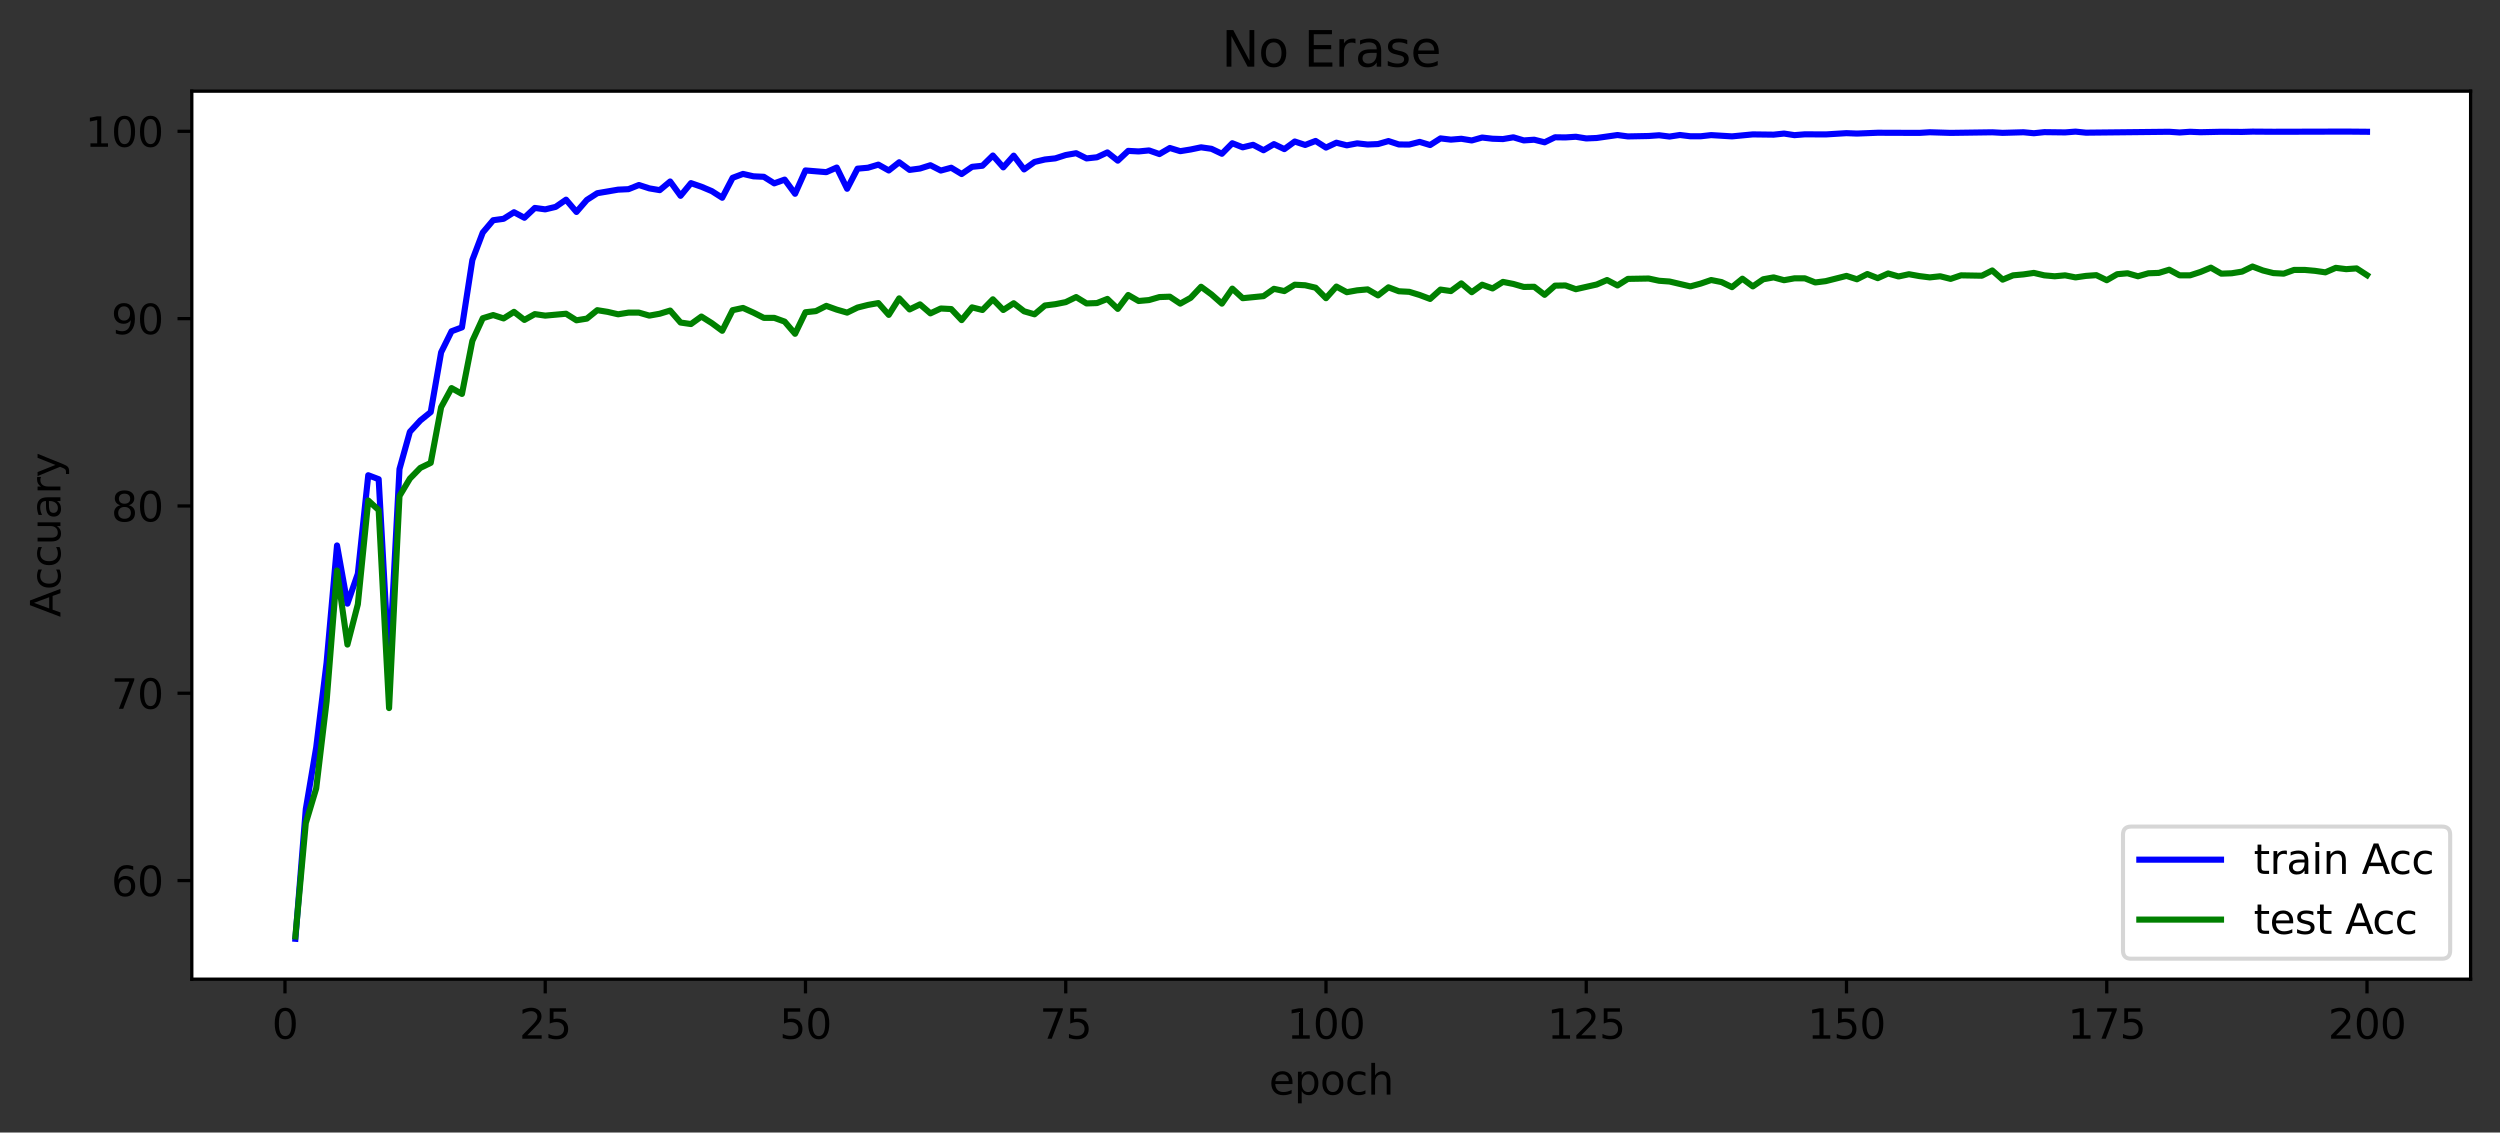 <?xml version="1.0" encoding="utf-8" standalone="no"?>
<!DOCTYPE svg PUBLIC "-//W3C//DTD SVG 1.1//EN"
  "http://www.w3.org/Graphics/SVG/1.1/DTD/svg11.dtd">
<svg xmlns:xlink="http://www.w3.org/1999/xlink" width="612.166pt" height="277.314pt" viewBox="0 0 612.166 277.314" xmlns="http://www.w3.org/2000/svg" version="1.1">
 <rect x="0" y="0" width="612.166" height="277.314" fill="#333333" stroke="none"/>
 <defs>
  <style type="text/css">*{stroke-linejoin: round; stroke-linecap: butt}</style>
 </defs>
 <g id="figure_1">
  <g id="patch_1">
   <path d="M 0 277.314 
L 612.166 277.314 
L 612.166 0 
L 0 0 
L 0 277.314 
z
" style="fill: none"/>
  </g>
  <g id="axes_1">
   <g id="patch_2">
    <path d="M 46.966 239.758 
L 604.966 239.758 
L 604.966 22.318 
L 46.966 22.318 
z
" style="fill: #ffffff"/>
   </g>
   <g id="matplotlib.axis_1">
    <g id="xtick_1">
     <g id="line2d_1">
      <defs>
       <path id="m77ebc3f84c" d="M 0 0 
L 0 3.5 
" style="stroke: #000000; stroke-width: 0.8"/>
      </defs>
      <g>
       <use xlink:href="#m77ebc3f84c" x="69.78" y="239.758" style="stroke: #000000; stroke-width: 0.8"/>
      </g>
     </g>
     <g id="text_1">
      <!-- 0 -->
      <g transform="translate(66.599 254.357)scale(0.1 -0.1)">
       <defs>
        <path id="DejaVuSans-30" d="M 2034 4250 
Q 1547 4250 1301 3770 
Q 1056 3291 1056 2328 
Q 1056 1369 1301 889 
Q 1547 409 2034 409 
Q 2525 409 2770 889 
Q 3016 1369 3016 2328 
Q 3016 3291 2770 3770 
Q 2525 4250 2034 4250 
z
M 2034 4750 
Q 2819 4750 3233 4129 
Q 3647 3509 3647 2328 
Q 3647 1150 3233 529 
Q 2819 -91 2034 -91 
Q 1250 -91 836 529 
Q 422 1150 422 2328 
Q 422 3509 836 4129 
Q 1250 4750 2034 4750 
z
" transform="scale(0.016)"/>
       </defs>
       <use xlink:href="#DejaVuSans-30"/>
      </g>
     </g>
    </g>
    <g id="xtick_2">
     <g id="line2d_2">
      <g>
       <use xlink:href="#m77ebc3f84c" x="133.508" y="239.758" style="stroke: #000000; stroke-width: 0.8"/>
      </g>
     </g>
     <g id="text_2">
      <!-- 25 -->
      <g transform="translate(127.145 254.357)scale(0.1 -0.1)">
       <defs>
        <path id="DejaVuSans-32" d="M 1228 531 
L 3431 531 
L 3431 0 
L 469 0 
L 469 531 
Q 828 903 1448 1529 
Q 2069 2156 2228 2338 
Q 2531 2678 2651 2914 
Q 2772 3150 2772 3378 
Q 2772 3750 2511 3984 
Q 2250 4219 1831 4219 
Q 1534 4219 1204 4116 
Q 875 4013 500 3803 
L 500 4441 
Q 881 4594 1212 4672 
Q 1544 4750 1819 4750 
Q 2544 4750 2975 4387 
Q 3406 4025 3406 3419 
Q 3406 3131 3298 2873 
Q 3191 2616 2906 2266 
Q 2828 2175 2409 1742 
Q 1991 1309 1228 531 
z
" transform="scale(0.016)"/>
        <path id="DejaVuSans-35" d="M 691 4666 
L 3169 4666 
L 3169 4134 
L 1269 4134 
L 1269 2991 
Q 1406 3038 1543 3061 
Q 1681 3084 1819 3084 
Q 2600 3084 3056 2656 
Q 3513 2228 3513 1497 
Q 3513 744 3044 326 
Q 2575 -91 1722 -91 
Q 1428 -91 1123 -41 
Q 819 9 494 109 
L 494 744 
Q 775 591 1075 516 
Q 1375 441 1709 441 
Q 2250 441 2565 725 
Q 2881 1009 2881 1497 
Q 2881 1984 2565 2268 
Q 2250 2553 1709 2553 
Q 1456 2553 1204 2497 
Q 953 2441 691 2322 
L 691 4666 
z
" transform="scale(0.016)"/>
       </defs>
       <use xlink:href="#DejaVuSans-32"/>
       <use xlink:href="#DejaVuSans-35" x="63.623"/>
      </g>
     </g>
    </g>
    <g id="xtick_3">
     <g id="line2d_3">
      <g>
       <use xlink:href="#m77ebc3f84c" x="197.236" y="239.758" style="stroke: #000000; stroke-width: 0.8"/>
      </g>
     </g>
     <g id="text_3">
      <!-- 50 -->
      <g transform="translate(190.873 254.357)scale(0.1 -0.1)">
       <use xlink:href="#DejaVuSans-35"/>
       <use xlink:href="#DejaVuSans-30" x="63.623"/>
      </g>
     </g>
    </g>
    <g id="xtick_4">
     <g id="line2d_4">
      <g>
       <use xlink:href="#m77ebc3f84c" x="260.963" y="239.758" style="stroke: #000000; stroke-width: 0.8"/>
      </g>
     </g>
     <g id="text_4">
      <!-- 75 -->
      <g transform="translate(254.601 254.357)scale(0.1 -0.1)">
       <defs>
        <path id="DejaVuSans-37" d="M 525 4666 
L 3525 4666 
L 3525 4397 
L 1831 0 
L 1172 0 
L 2766 4134 
L 525 4134 
L 525 4666 
z
" transform="scale(0.016)"/>
       </defs>
       <use xlink:href="#DejaVuSans-37"/>
       <use xlink:href="#DejaVuSans-35" x="63.623"/>
      </g>
     </g>
    </g>
    <g id="xtick_5">
     <g id="line2d_5">
      <g>
       <use xlink:href="#m77ebc3f84c" x="324.691" y="239.758" style="stroke: #000000; stroke-width: 0.8"/>
      </g>
     </g>
     <g id="text_5">
      <!-- 100 -->
      <g transform="translate(315.147 254.357)scale(0.1 -0.1)">
       <defs>
        <path id="DejaVuSans-31" d="M 794 531 
L 1825 531 
L 1825 4091 
L 703 3866 
L 703 4441 
L 1819 4666 
L 2450 4666 
L 2450 531 
L 3481 531 
L 3481 0 
L 794 0 
L 794 531 
z
" transform="scale(0.016)"/>
       </defs>
       <use xlink:href="#DejaVuSans-31"/>
       <use xlink:href="#DejaVuSans-30" x="63.623"/>
       <use xlink:href="#DejaVuSans-30" x="127.246"/>
      </g>
     </g>
    </g>
    <g id="xtick_6">
     <g id="line2d_6">
      <g>
       <use xlink:href="#m77ebc3f84c" x="388.419" y="239.758" style="stroke: #000000; stroke-width: 0.8"/>
      </g>
     </g>
     <g id="text_6">
      <!-- 125 -->
      <g transform="translate(378.875 254.357)scale(0.1 -0.1)">
       <use xlink:href="#DejaVuSans-31"/>
       <use xlink:href="#DejaVuSans-32" x="63.623"/>
       <use xlink:href="#DejaVuSans-35" x="127.246"/>
      </g>
     </g>
    </g>
    <g id="xtick_7">
     <g id="line2d_7">
      <g>
       <use xlink:href="#m77ebc3f84c" x="452.147" y="239.758" style="stroke: #000000; stroke-width: 0.8"/>
      </g>
     </g>
     <g id="text_7">
      <!-- 150 -->
      <g transform="translate(442.603 254.357)scale(0.1 -0.1)">
       <use xlink:href="#DejaVuSans-31"/>
       <use xlink:href="#DejaVuSans-35" x="63.623"/>
       <use xlink:href="#DejaVuSans-30" x="127.246"/>
      </g>
     </g>
    </g>
    <g id="xtick_8">
     <g id="line2d_8">
      <g>
       <use xlink:href="#m77ebc3f84c" x="515.874" y="239.758" style="stroke: #000000; stroke-width: 0.8"/>
      </g>
     </g>
     <g id="text_8">
      <!-- 175 -->
      <g transform="translate(506.331 254.357)scale(0.1 -0.1)">
       <use xlink:href="#DejaVuSans-31"/>
       <use xlink:href="#DejaVuSans-37" x="63.623"/>
       <use xlink:href="#DejaVuSans-35" x="127.246"/>
      </g>
     </g>
    </g>
    <g id="xtick_9">
     <g id="line2d_9">
      <g>
       <use xlink:href="#m77ebc3f84c" x="579.602" y="239.758" style="stroke: #000000; stroke-width: 0.8"/>
      </g>
     </g>
     <g id="text_9">
      <!-- 200 -->
      <g transform="translate(570.058 254.357)scale(0.1 -0.1)">
       <use xlink:href="#DejaVuSans-32"/>
       <use xlink:href="#DejaVuSans-30" x="63.623"/>
       <use xlink:href="#DejaVuSans-30" x="127.246"/>
      </g>
     </g>
    </g>
    <g id="text_10">
     <!-- epoch -->
     <g transform="translate(310.738 268.035)scale(0.1 -0.1)">
      <defs>
       <path id="DejaVuSans-65" d="M 3597 1894 
L 3597 1613 
L 953 1613 
Q 991 1019 1311 708 
Q 1631 397 2203 397 
Q 2534 397 2845 478 
Q 3156 559 3463 722 
L 3463 178 
Q 3153 47 2828 -22 
Q 2503 -91 2169 -91 
Q 1331 -91 842 396 
Q 353 884 353 1716 
Q 353 2575 817 3079 
Q 1281 3584 2069 3584 
Q 2775 3584 3186 3129 
Q 3597 2675 3597 1894 
z
M 3022 2063 
Q 3016 2534 2758 2815 
Q 2500 3097 2075 3097 
Q 1594 3097 1305 2825 
Q 1016 2553 972 2059 
L 3022 2063 
z
" transform="scale(0.016)"/>
       <path id="DejaVuSans-70" d="M 1159 525 
L 1159 -1331 
L 581 -1331 
L 581 3500 
L 1159 3500 
L 1159 2969 
Q 1341 3281 1617 3432 
Q 1894 3584 2278 3584 
Q 2916 3584 3314 3078 
Q 3713 2572 3713 1747 
Q 3713 922 3314 415 
Q 2916 -91 2278 -91 
Q 1894 -91 1617 61 
Q 1341 213 1159 525 
z
M 3116 1747 
Q 3116 2381 2855 2742 
Q 2594 3103 2138 3103 
Q 1681 3103 1420 2742 
Q 1159 2381 1159 1747 
Q 1159 1113 1420 752 
Q 1681 391 2138 391 
Q 2594 391 2855 752 
Q 3116 1113 3116 1747 
z
" transform="scale(0.016)"/>
       <path id="DejaVuSans-6f" d="M 1959 3097 
Q 1497 3097 1228 2736 
Q 959 2375 959 1747 
Q 959 1119 1226 758 
Q 1494 397 1959 397 
Q 2419 397 2687 759 
Q 2956 1122 2956 1747 
Q 2956 2369 2687 2733 
Q 2419 3097 1959 3097 
z
M 1959 3584 
Q 2709 3584 3137 3096 
Q 3566 2609 3566 1747 
Q 3566 888 3137 398 
Q 2709 -91 1959 -91 
Q 1206 -91 779 398 
Q 353 888 353 1747 
Q 353 2609 779 3096 
Q 1206 3584 1959 3584 
z
" transform="scale(0.016)"/>
       <path id="DejaVuSans-63" d="M 3122 3366 
L 3122 2828 
Q 2878 2963 2633 3030 
Q 2388 3097 2138 3097 
Q 1578 3097 1268 2742 
Q 959 2388 959 1747 
Q 959 1106 1268 751 
Q 1578 397 2138 397 
Q 2388 397 2633 464 
Q 2878 531 3122 666 
L 3122 134 
Q 2881 22 2623 -34 
Q 2366 -91 2075 -91 
Q 1284 -91 818 406 
Q 353 903 353 1747 
Q 353 2603 823 3093 
Q 1294 3584 2113 3584 
Q 2378 3584 2631 3529 
Q 2884 3475 3122 3366 
z
" transform="scale(0.016)"/>
       <path id="DejaVuSans-68" d="M 3513 2113 
L 3513 0 
L 2938 0 
L 2938 2094 
Q 2938 2591 2744 2837 
Q 2550 3084 2163 3084 
Q 1697 3084 1428 2787 
Q 1159 2491 1159 1978 
L 1159 0 
L 581 0 
L 581 4863 
L 1159 4863 
L 1159 2956 
Q 1366 3272 1645 3428 
Q 1925 3584 2291 3584 
Q 2894 3584 3203 3211 
Q 3513 2838 3513 2113 
z
" transform="scale(0.016)"/>
      </defs>
      <use xlink:href="#DejaVuSans-65"/>
      <use xlink:href="#DejaVuSans-70" x="61.523"/>
      <use xlink:href="#DejaVuSans-6f" x="125"/>
      <use xlink:href="#DejaVuSans-63" x="186.182"/>
      <use xlink:href="#DejaVuSans-68" x="241.162"/>
     </g>
    </g>
   </g>
   <g id="matplotlib.axis_2">
    <g id="ytick_1">
     <g id="line2d_10">
      <defs>
       <path id="m4e8f571775" d="M 0 0 
L -3.5 0 
" style="stroke: #000000; stroke-width: 0.8"/>
      </defs>
      <g>
       <use xlink:href="#m4e8f571775" x="46.966" y="215.627" style="stroke: #000000; stroke-width: 0.8"/>
      </g>
     </g>
     <g id="text_11">
      <!-- 60 -->
      <g transform="translate(27.241 219.426)scale(0.1 -0.1)">
       <defs>
        <path id="DejaVuSans-36" d="M 2113 2584 
Q 1688 2584 1439 2293 
Q 1191 2003 1191 1497 
Q 1191 994 1439 701 
Q 1688 409 2113 409 
Q 2538 409 2786 701 
Q 3034 994 3034 1497 
Q 3034 2003 2786 2293 
Q 2538 2584 2113 2584 
z
M 3366 4563 
L 3366 3988 
Q 3128 4100 2886 4159 
Q 2644 4219 2406 4219 
Q 1781 4219 1451 3797 
Q 1122 3375 1075 2522 
Q 1259 2794 1537 2939 
Q 1816 3084 2150 3084 
Q 2853 3084 3261 2657 
Q 3669 2231 3669 1497 
Q 3669 778 3244 343 
Q 2819 -91 2113 -91 
Q 1303 -91 875 529 
Q 447 1150 447 2328 
Q 447 3434 972 4092 
Q 1497 4750 2381 4750 
Q 2619 4750 2861 4703 
Q 3103 4656 3366 4563 
z
" transform="scale(0.016)"/>
       </defs>
       <use xlink:href="#DejaVuSans-36"/>
       <use xlink:href="#DejaVuSans-30" x="63.623"/>
      </g>
     </g>
    </g>
    <g id="ytick_2">
     <g id="line2d_11">
      <g>
       <use xlink:href="#m4e8f571775" x="46.966" y="169.757" style="stroke: #000000; stroke-width: 0.8"/>
      </g>
     </g>
     <g id="text_12">
      <!-- 70 -->
      <g transform="translate(27.241 173.556)scale(0.1 -0.1)">
       <use xlink:href="#DejaVuSans-37"/>
       <use xlink:href="#DejaVuSans-30" x="63.623"/>
      </g>
     </g>
    </g>
    <g id="ytick_3">
     <g id="line2d_12">
      <g>
       <use xlink:href="#m4e8f571775" x="46.966" y="123.887" style="stroke: #000000; stroke-width: 0.8"/>
      </g>
     </g>
     <g id="text_13">
      <!-- 80 -->
      <g transform="translate(27.241 127.686)scale(0.1 -0.1)">
       <defs>
        <path id="DejaVuSans-38" d="M 2034 2216 
Q 1584 2216 1326 1975 
Q 1069 1734 1069 1313 
Q 1069 891 1326 650 
Q 1584 409 2034 409 
Q 2484 409 2743 651 
Q 3003 894 3003 1313 
Q 3003 1734 2745 1975 
Q 2488 2216 2034 2216 
z
M 1403 2484 
Q 997 2584 770 2862 
Q 544 3141 544 3541 
Q 544 4100 942 4425 
Q 1341 4750 2034 4750 
Q 2731 4750 3128 4425 
Q 3525 4100 3525 3541 
Q 3525 3141 3298 2862 
Q 3072 2584 2669 2484 
Q 3125 2378 3379 2068 
Q 3634 1759 3634 1313 
Q 3634 634 3220 271 
Q 2806 -91 2034 -91 
Q 1263 -91 848 271 
Q 434 634 434 1313 
Q 434 1759 690 2068 
Q 947 2378 1403 2484 
z
M 1172 3481 
Q 1172 3119 1398 2916 
Q 1625 2713 2034 2713 
Q 2441 2713 2670 2916 
Q 2900 3119 2900 3481 
Q 2900 3844 2670 4047 
Q 2441 4250 2034 4250 
Q 1625 4250 1398 4047 
Q 1172 3844 1172 3481 
z
" transform="scale(0.016)"/>
       </defs>
       <use xlink:href="#DejaVuSans-38"/>
       <use xlink:href="#DejaVuSans-30" x="63.623"/>
      </g>
     </g>
    </g>
    <g id="ytick_4">
     <g id="line2d_13">
      <g>
       <use xlink:href="#m4e8f571775" x="46.966" y="78.017" style="stroke: #000000; stroke-width: 0.8"/>
      </g>
     </g>
     <g id="text_14">
      <!-- 90 -->
      <g transform="translate(27.241 81.816)scale(0.1 -0.1)">
       <defs>
        <path id="DejaVuSans-39" d="M 703 97 
L 703 672 
Q 941 559 1184 500 
Q 1428 441 1663 441 
Q 2288 441 2617 861 
Q 2947 1281 2994 2138 
Q 2813 1869 2534 1725 
Q 2256 1581 1919 1581 
Q 1219 1581 811 2004 
Q 403 2428 403 3163 
Q 403 3881 828 4315 
Q 1253 4750 1959 4750 
Q 2769 4750 3195 4129 
Q 3622 3509 3622 2328 
Q 3622 1225 3098 567 
Q 2575 -91 1691 -91 
Q 1453 -91 1209 -44 
Q 966 3 703 97 
z
M 1959 2075 
Q 2384 2075 2632 2365 
Q 2881 2656 2881 3163 
Q 2881 3666 2632 3958 
Q 2384 4250 1959 4250 
Q 1534 4250 1286 3958 
Q 1038 3666 1038 3163 
Q 1038 2656 1286 2365 
Q 1534 2075 1959 2075 
z
" transform="scale(0.016)"/>
       </defs>
       <use xlink:href="#DejaVuSans-39"/>
       <use xlink:href="#DejaVuSans-30" x="63.623"/>
      </g>
     </g>
    </g>
    <g id="ytick_5">
     <g id="line2d_14">
      <g>
       <use xlink:href="#m4e8f571775" x="46.966" y="32.147" style="stroke: #000000; stroke-width: 0.8"/>
      </g>
     </g>
     <g id="text_15">
      <!-- 100 -->
      <g transform="translate(20.878 35.946)scale(0.1 -0.1)">
       <use xlink:href="#DejaVuSans-31"/>
       <use xlink:href="#DejaVuSans-30" x="63.623"/>
       <use xlink:href="#DejaVuSans-30" x="127.246"/>
      </g>
     </g>
    </g>
    <g id="text_16">
     <!-- Accuary -->
     <g transform="translate(14.798 151.117)rotate(-90)scale(0.1 -0.1)">
      <defs>
       <path id="DejaVuSans-41" d="M 2188 4044 
L 1331 1722 
L 3047 1722 
L 2188 4044 
z
M 1831 4666 
L 2547 4666 
L 4325 0 
L 3669 0 
L 3244 1197 
L 1141 1197 
L 716 0 
L 50 0 
L 1831 4666 
z
" transform="scale(0.016)"/>
       <path id="DejaVuSans-75" d="M 544 1381 
L 544 3500 
L 1119 3500 
L 1119 1403 
Q 1119 906 1312 657 
Q 1506 409 1894 409 
Q 2359 409 2629 706 
Q 2900 1003 2900 1516 
L 2900 3500 
L 3475 3500 
L 3475 0 
L 2900 0 
L 2900 538 
Q 2691 219 2414 64 
Q 2138 -91 1772 -91 
Q 1169 -91 856 284 
Q 544 659 544 1381 
z
M 1991 3584 
L 1991 3584 
z
" transform="scale(0.016)"/>
       <path id="DejaVuSans-61" d="M 2194 1759 
Q 1497 1759 1228 1600 
Q 959 1441 959 1056 
Q 959 750 1161 570 
Q 1363 391 1709 391 
Q 2188 391 2477 730 
Q 2766 1069 2766 1631 
L 2766 1759 
L 2194 1759 
z
M 3341 1997 
L 3341 0 
L 2766 0 
L 2766 531 
Q 2569 213 2275 61 
Q 1981 -91 1556 -91 
Q 1019 -91 701 211 
Q 384 513 384 1019 
Q 384 1609 779 1909 
Q 1175 2209 1959 2209 
L 2766 2209 
L 2766 2266 
Q 2766 2663 2505 2880 
Q 2244 3097 1772 3097 
Q 1472 3097 1187 3025 
Q 903 2953 641 2809 
L 641 3341 
Q 956 3463 1253 3523 
Q 1550 3584 1831 3584 
Q 2591 3584 2966 3190 
Q 3341 2797 3341 1997 
z
" transform="scale(0.016)"/>
       <path id="DejaVuSans-72" d="M 2631 2963 
Q 2534 3019 2420 3045 
Q 2306 3072 2169 3072 
Q 1681 3072 1420 2755 
Q 1159 2438 1159 1844 
L 1159 0 
L 581 0 
L 581 3500 
L 1159 3500 
L 1159 2956 
Q 1341 3275 1631 3429 
Q 1922 3584 2338 3584 
Q 2397 3584 2469 3576 
Q 2541 3569 2628 3553 
L 2631 2963 
z
" transform="scale(0.016)"/>
       <path id="DejaVuSans-79" d="M 2059 -325 
Q 1816 -950 1584 -1140 
Q 1353 -1331 966 -1331 
L 506 -1331 
L 506 -850 
L 844 -850 
Q 1081 -850 1212 -737 
Q 1344 -625 1503 -206 
L 1606 56 
L 191 3500 
L 800 3500 
L 1894 763 
L 2988 3500 
L 3597 3500 
L 2059 -325 
z
" transform="scale(0.016)"/>
      </defs>
      <use xlink:href="#DejaVuSans-41"/>
      <use xlink:href="#DejaVuSans-63" x="66.658"/>
      <use xlink:href="#DejaVuSans-63" x="121.639"/>
      <use xlink:href="#DejaVuSans-75" x="176.619"/>
      <use xlink:href="#DejaVuSans-61" x="239.998"/>
      <use xlink:href="#DejaVuSans-72" x="301.277"/>
      <use xlink:href="#DejaVuSans-79" x="342.391"/>
     </g>
    </g>
   </g>
   <g id="line2d_15">
    <path d="M 72.329 229.874 
L 74.878 198.142 
L 77.427 183.023 
L 79.977 162.207 
L 82.526 133.566 
L 85.075 147.813 
L 87.624 140.483 
L 90.173 116.373 
L 92.722 117.337 
L 95.271 163.244 
L 97.82 114.86 
L 100.369 105.732 
L 102.919 102.961 
L 105.468 100.906 
L 108.017 86.273 
L 110.566 81.118 
L 113.115 80.164 
L 115.664 63.669 
L 118.213 56.944 
L 120.762 53.926 
L 123.311 53.577 
L 125.861 51.972 
L 128.41 53.32 
L 130.959 50.917 
L 133.508 51.265 
L 136.057 50.66 
L 138.606 48.898 
L 141.155 51.898 
L 143.704 48.954 
L 146.253 47.311 
L 151.352 46.44 
L 153.901 46.321 
L 156.45 45.302 
L 158.999 46.128 
L 161.548 46.559 
L 164.097 44.44 
L 166.646 47.944 
L 169.195 44.844 
L 171.745 45.724 
L 174.294 46.798 
L 176.843 48.421 
L 179.392 43.541 
L 181.941 42.587 
L 184.49 43.174 
L 187.039 43.293 
L 189.588 44.899 
L 192.137 43.981 
L 194.687 47.449 
L 197.236 41.734 
L 202.334 42.156 
L 204.883 41.027 
L 207.432 46.22 
L 209.981 41.302 
L 212.53 41.073 
L 215.079 40.312 
L 217.628 41.743 
L 220.178 39.734 
L 222.727 41.605 
L 225.276 41.266 
L 227.825 40.458 
L 230.374 41.761 
L 232.923 41.073 
L 235.472 42.614 
L 238.021 40.853 
L 240.57 40.587 
L 243.12 38.082 
L 245.669 40.981 
L 248.218 38.119 
L 250.767 41.486 
L 253.316 39.66 
L 255.865 39.055 
L 258.414 38.78 
L 260.963 37.963 
L 263.512 37.514 
L 266.062 38.789 
L 268.611 38.513 
L 271.16 37.321 
L 273.709 39.339 
L 276.258 36.945 
L 278.807 37.082 
L 281.356 36.835 
L 283.905 37.725 
L 286.454 36.238 
L 289.004 37.018 
L 291.553 36.605 
L 294.102 36.073 
L 296.651 36.44 
L 299.2 37.651 
L 301.749 35.073 
L 304.298 36.073 
L 306.847 35.459 
L 309.396 36.789 
L 311.946 35.293 
L 314.495 36.514 
L 317.044 34.651 
L 319.593 35.495 
L 322.142 34.514 
L 324.691 36.137 
L 327.24 34.945 
L 329.789 35.587 
L 332.338 35.101 
L 334.888 35.385 
L 337.437 35.275 
L 339.986 34.541 
L 342.535 35.376 
L 345.084 35.394 
L 347.633 34.743 
L 350.182 35.514 
L 352.731 33.89 
L 355.28 34.193 
L 357.829 33.982 
L 360.379 34.394 
L 362.928 33.679 
L 365.477 33.972 
L 368.026 34.055 
L 370.575 33.624 
L 373.124 34.385 
L 375.673 34.211 
L 378.222 34.844 
L 380.771 33.615 
L 383.321 33.651 
L 385.87 33.486 
L 388.419 33.899 
L 390.968 33.789 
L 396.066 33.064 
L 398.615 33.404 
L 403.713 33.303 
L 406.263 33.119 
L 408.812 33.44 
L 411.361 33.055 
L 413.91 33.367 
L 416.459 33.367 
L 419.008 33.082 
L 424.106 33.394 
L 429.205 32.908 
L 434.303 32.972 
L 436.852 32.706 
L 439.401 33.092 
L 441.95 32.89 
L 447.048 32.917 
L 452.147 32.605 
L 454.696 32.706 
L 459.794 32.505 
L 469.99 32.541 
L 472.539 32.385 
L 477.638 32.541 
L 487.834 32.394 
L 490.383 32.532 
L 495.481 32.385 
L 498.03 32.624 
L 500.58 32.358 
L 505.678 32.422 
L 508.227 32.229 
L 510.776 32.486 
L 531.169 32.266 
L 533.718 32.44 
L 536.267 32.266 
L 538.816 32.376 
L 543.914 32.266 
L 549.013 32.303 
L 551.562 32.229 
L 556.66 32.266 
L 574.504 32.22 
L 579.602 32.266 
L 579.602 32.266 
" clip-path="url(#p1f0b714436)" style="fill: none; stroke: #0000ff; stroke-width: 1.5; stroke-linecap: square"/>
   </g>
   <g id="line2d_16">
    <path d="M 72.329 229.297 
L 74.878 201.545 
L 77.427 193.059 
L 79.977 171.684 
L 82.526 139.712 
L 85.075 157.831 
L 87.624 147.969 
L 90.173 122.557 
L 92.722 124.896 
L 95.271 173.381 
L 97.82 121.456 
L 100.369 117.19 
L 102.919 114.575 
L 105.468 113.337 
L 108.017 99.713 
L 110.566 95.035 
L 113.115 96.457 
L 115.664 83.475 
L 118.213 77.925 
L 120.762 77.145 
L 123.311 77.971 
L 125.861 76.366 
L 128.41 78.338 
L 130.959 76.916 
L 133.508 77.283 
L 138.606 76.824 
L 141.155 78.43 
L 143.704 78.017 
L 146.253 75.953 
L 148.803 76.366 
L 151.352 76.962 
L 153.901 76.549 
L 156.45 76.549 
L 158.999 77.283 
L 161.548 76.824 
L 164.097 76.044 
L 166.646 78.98 
L 169.195 79.347 
L 171.745 77.512 
L 174.294 79.118 
L 176.843 80.998 
L 179.392 75.953 
L 181.941 75.402 
L 184.49 76.549 
L 187.039 77.833 
L 189.588 77.833 
L 192.137 78.751 
L 194.687 81.732 
L 197.236 76.457 
L 199.785 76.182 
L 202.334 74.898 
L 204.883 75.815 
L 207.432 76.549 
L 209.981 75.311 
L 212.53 74.668 
L 215.079 74.21 
L 217.628 77.099 
L 220.178 73.063 
L 222.727 75.769 
L 225.276 74.531 
L 227.825 76.732 
L 230.374 75.54 
L 232.923 75.677 
L 235.472 78.384 
L 238.021 75.265 
L 240.57 75.907 
L 243.12 73.292 
L 245.669 75.907 
L 248.218 74.255 
L 250.767 76.228 
L 253.316 76.962 
L 255.865 74.806 
L 258.414 74.485 
L 260.963 73.98 
L 263.512 72.742 
L 266.062 74.301 
L 268.611 74.21 
L 271.16 73.2 
L 273.709 75.632 
L 276.258 72.237 
L 278.807 73.705 
L 281.356 73.476 
L 283.905 72.742 
L 286.454 72.65 
L 289.004 74.347 
L 291.553 72.925 
L 294.102 70.219 
L 296.651 72.1 
L 299.2 74.347 
L 301.749 70.678 
L 304.298 73.017 
L 309.396 72.512 
L 311.946 70.724 
L 314.495 71.274 
L 317.044 69.714 
L 319.593 69.852 
L 322.142 70.448 
L 324.691 73.017 
L 327.24 70.173 
L 329.789 71.549 
L 332.338 71.09 
L 334.888 70.861 
L 337.437 72.329 
L 339.986 70.357 
L 342.535 71.32 
L 345.084 71.457 
L 347.633 72.237 
L 350.182 73.2 
L 352.731 70.907 
L 355.28 71.274 
L 357.829 69.393 
L 360.379 71.549 
L 362.928 69.714 
L 365.477 70.632 
L 368.026 69.026 
L 370.575 69.531 
L 373.124 70.265 
L 375.673 70.219 
L 378.222 72.191 
L 380.771 69.944 
L 383.321 69.898 
L 385.87 70.815 
L 390.968 69.668 
L 393.517 68.568 
L 396.066 69.898 
L 398.615 68.292 
L 403.713 68.201 
L 406.263 68.751 
L 408.812 68.935 
L 413.91 70.127 
L 416.459 69.439 
L 419.008 68.568 
L 421.557 69.072 
L 424.106 70.311 
L 426.655 68.247 
L 429.205 70.127 
L 431.754 68.384 
L 434.303 67.925 
L 436.852 68.613 
L 439.401 68.155 
L 441.95 68.155 
L 444.499 69.164 
L 447.048 68.843 
L 452.147 67.558 
L 454.696 68.384 
L 457.245 67.1 
L 459.794 68.109 
L 462.343 66.962 
L 464.892 67.696 
L 467.441 67.146 
L 469.99 67.604 
L 472.539 67.925 
L 475.089 67.65 
L 477.638 68.292 
L 480.187 67.421 
L 485.285 67.513 
L 487.834 66.228 
L 490.383 68.476 
L 492.932 67.421 
L 495.481 67.191 
L 498.03 66.825 
L 500.58 67.421 
L 503.129 67.65 
L 505.678 67.421 
L 508.227 67.925 
L 510.776 67.558 
L 513.325 67.375 
L 515.874 68.613 
L 518.423 67.146 
L 520.972 66.916 
L 523.522 67.65 
L 526.071 66.916 
L 528.62 66.825 
L 531.169 66.045 
L 533.718 67.421 
L 536.267 67.421 
L 538.816 66.595 
L 541.365 65.54 
L 543.914 67.008 
L 546.464 66.916 
L 549.013 66.503 
L 551.562 65.265 
L 554.111 66.228 
L 556.66 66.87 
L 559.209 67.008 
L 561.758 66.091 
L 564.307 66.091 
L 566.856 66.32 
L 569.406 66.687 
L 571.955 65.586 
L 574.504 65.907 
L 577.053 65.724 
L 579.602 67.375 
L 579.602 67.375 
" clip-path="url(#p1f0b714436)" style="fill: none; stroke: #008000; stroke-width: 1.5; stroke-linecap: square"/>
   </g>
   <g id="patch_3">
    <path d="M 46.966 239.758 
L 46.966 22.318 
" style="fill: none; stroke: #000000; stroke-width: 0.8; stroke-linejoin: miter; stroke-linecap: square"/>
   </g>
   <g id="patch_4">
    <path d="M 604.966 239.758 
L 604.966 22.318 
" style="fill: none; stroke: #000000; stroke-width: 0.8; stroke-linejoin: miter; stroke-linecap: square"/>
   </g>
   <g id="patch_5">
    <path d="M 46.966 239.758 
L 604.966 239.758 
" style="fill: none; stroke: #000000; stroke-width: 0.8; stroke-linejoin: miter; stroke-linecap: square"/>
   </g>
   <g id="patch_6">
    <path d="M 46.966 22.318 
L 604.966 22.318 
" style="fill: none; stroke: #000000; stroke-width: 0.8; stroke-linejoin: miter; stroke-linecap: square"/>
   </g>
   <g id="text_17">
    <!-- No Erase -->
    <g transform="translate(299.147 16.318)scale(0.12 -0.12)">
     <defs>
      <path id="DejaVuSans-4e" d="M 628 4666 
L 1478 4666 
L 3547 763 
L 3547 4666 
L 4159 4666 
L 4159 0 
L 3309 0 
L 1241 3903 
L 1241 0 
L 628 0 
L 628 4666 
z
" transform="scale(0.016)"/>
      <path id="DejaVuSans-20" transform="scale(0.016)"/>
      <path id="DejaVuSans-45" d="M 628 4666 
L 3578 4666 
L 3578 4134 
L 1259 4134 
L 1259 2753 
L 3481 2753 
L 3481 2222 
L 1259 2222 
L 1259 531 
L 3634 531 
L 3634 0 
L 628 0 
L 628 4666 
z
" transform="scale(0.016)"/>
      <path id="DejaVuSans-73" d="M 2834 3397 
L 2834 2853 
Q 2591 2978 2328 3040 
Q 2066 3103 1784 3103 
Q 1356 3103 1142 2972 
Q 928 2841 928 2578 
Q 928 2378 1081 2264 
Q 1234 2150 1697 2047 
L 1894 2003 
Q 2506 1872 2764 1633 
Q 3022 1394 3022 966 
Q 3022 478 2636 193 
Q 2250 -91 1575 -91 
Q 1294 -91 989 -36 
Q 684 19 347 128 
L 347 722 
Q 666 556 975 473 
Q 1284 391 1588 391 
Q 1994 391 2212 530 
Q 2431 669 2431 922 
Q 2431 1156 2273 1281 
Q 2116 1406 1581 1522 
L 1381 1569 
Q 847 1681 609 1914 
Q 372 2147 372 2553 
Q 372 3047 722 3315 
Q 1072 3584 1716 3584 
Q 2034 3584 2315 3537 
Q 2597 3491 2834 3397 
z
" transform="scale(0.016)"/>
     </defs>
     <use xlink:href="#DejaVuSans-4e"/>
     <use xlink:href="#DejaVuSans-6f" x="74.805"/>
     <use xlink:href="#DejaVuSans-20" x="135.986"/>
     <use xlink:href="#DejaVuSans-45" x="167.773"/>
     <use xlink:href="#DejaVuSans-72" x="230.957"/>
     <use xlink:href="#DejaVuSans-61" x="272.07"/>
     <use xlink:href="#DejaVuSans-73" x="333.35"/>
     <use xlink:href="#DejaVuSans-65" x="385.449"/>
    </g>
   </g>
   <g id="legend_1">
    <g id="patch_7">
     <path d="M 521.85 234.758 
L 597.966 234.758 
Q 599.966 234.758 599.966 232.758 
L 599.966 204.402 
Q 599.966 202.402 597.966 202.402 
L 521.85 202.402 
Q 519.85 202.402 519.85 204.402 
L 519.85 232.758 
Q 519.85 234.758 521.85 234.758 
z
" style="fill: #ffffff; opacity: 0.8; stroke: #cccccc; stroke-linejoin: miter"/>
    </g>
    <g id="line2d_17">
     <path d="M 523.85 210.5 
L 533.85 210.5 
L 543.85 210.5 
" style="fill: none; stroke: #0000ff; stroke-width: 1.5; stroke-linecap: square"/>
    </g>
    <g id="text_18">
     <!-- train Acc -->
     <g transform="translate(551.85 214)scale(0.1 -0.1)">
      <defs>
       <path id="DejaVuSans-74" d="M 1172 4494 
L 1172 3500 
L 2356 3500 
L 2356 3053 
L 1172 3053 
L 1172 1153 
Q 1172 725 1289 603 
Q 1406 481 1766 481 
L 2356 481 
L 2356 0 
L 1766 0 
Q 1100 0 847 248 
Q 594 497 594 1153 
L 594 3053 
L 172 3053 
L 172 3500 
L 594 3500 
L 594 4494 
L 1172 4494 
z
" transform="scale(0.016)"/>
       <path id="DejaVuSans-69" d="M 603 3500 
L 1178 3500 
L 1178 0 
L 603 0 
L 603 3500 
z
M 603 4863 
L 1178 4863 
L 1178 4134 
L 603 4134 
L 603 4863 
z
" transform="scale(0.016)"/>
       <path id="DejaVuSans-6e" d="M 3513 2113 
L 3513 0 
L 2938 0 
L 2938 2094 
Q 2938 2591 2744 2837 
Q 2550 3084 2163 3084 
Q 1697 3084 1428 2787 
Q 1159 2491 1159 1978 
L 1159 0 
L 581 0 
L 581 3500 
L 1159 3500 
L 1159 2956 
Q 1366 3272 1645 3428 
Q 1925 3584 2291 3584 
Q 2894 3584 3203 3211 
Q 3513 2838 3513 2113 
z
" transform="scale(0.016)"/>
      </defs>
      <use xlink:href="#DejaVuSans-74"/>
      <use xlink:href="#DejaVuSans-72" x="39.209"/>
      <use xlink:href="#DejaVuSans-61" x="80.322"/>
      <use xlink:href="#DejaVuSans-69" x="141.602"/>
      <use xlink:href="#DejaVuSans-6e" x="169.385"/>
      <use xlink:href="#DejaVuSans-20" x="232.764"/>
      <use xlink:href="#DejaVuSans-41" x="264.551"/>
      <use xlink:href="#DejaVuSans-63" x="331.209"/>
      <use xlink:href="#DejaVuSans-63" x="386.189"/>
     </g>
    </g>
    <g id="line2d_18">
     <path d="M 523.85 225.178 
L 533.85 225.178 
L 543.85 225.178 
" style="fill: none; stroke: #008000; stroke-width: 1.5; stroke-linecap: square"/>
    </g>
    <g id="text_19">
     <!-- test Acc -->
     <g transform="translate(551.85 228.678)scale(0.1 -0.1)">
      <use xlink:href="#DejaVuSans-74"/>
      <use xlink:href="#DejaVuSans-65" x="39.209"/>
      <use xlink:href="#DejaVuSans-73" x="100.732"/>
      <use xlink:href="#DejaVuSans-74" x="152.832"/>
      <use xlink:href="#DejaVuSans-20" x="192.041"/>
      <use xlink:href="#DejaVuSans-41" x="223.828"/>
      <use xlink:href="#DejaVuSans-63" x="290.486"/>
      <use xlink:href="#DejaVuSans-63" x="345.467"/>
     </g>
    </g>
   </g>
  </g>
 </g>
 <defs>
  <clipPath id="p1f0b714436">
   <rect x="46.966" y="22.318" width="558" height="217.44"/>
  </clipPath>
 </defs>
</svg>
